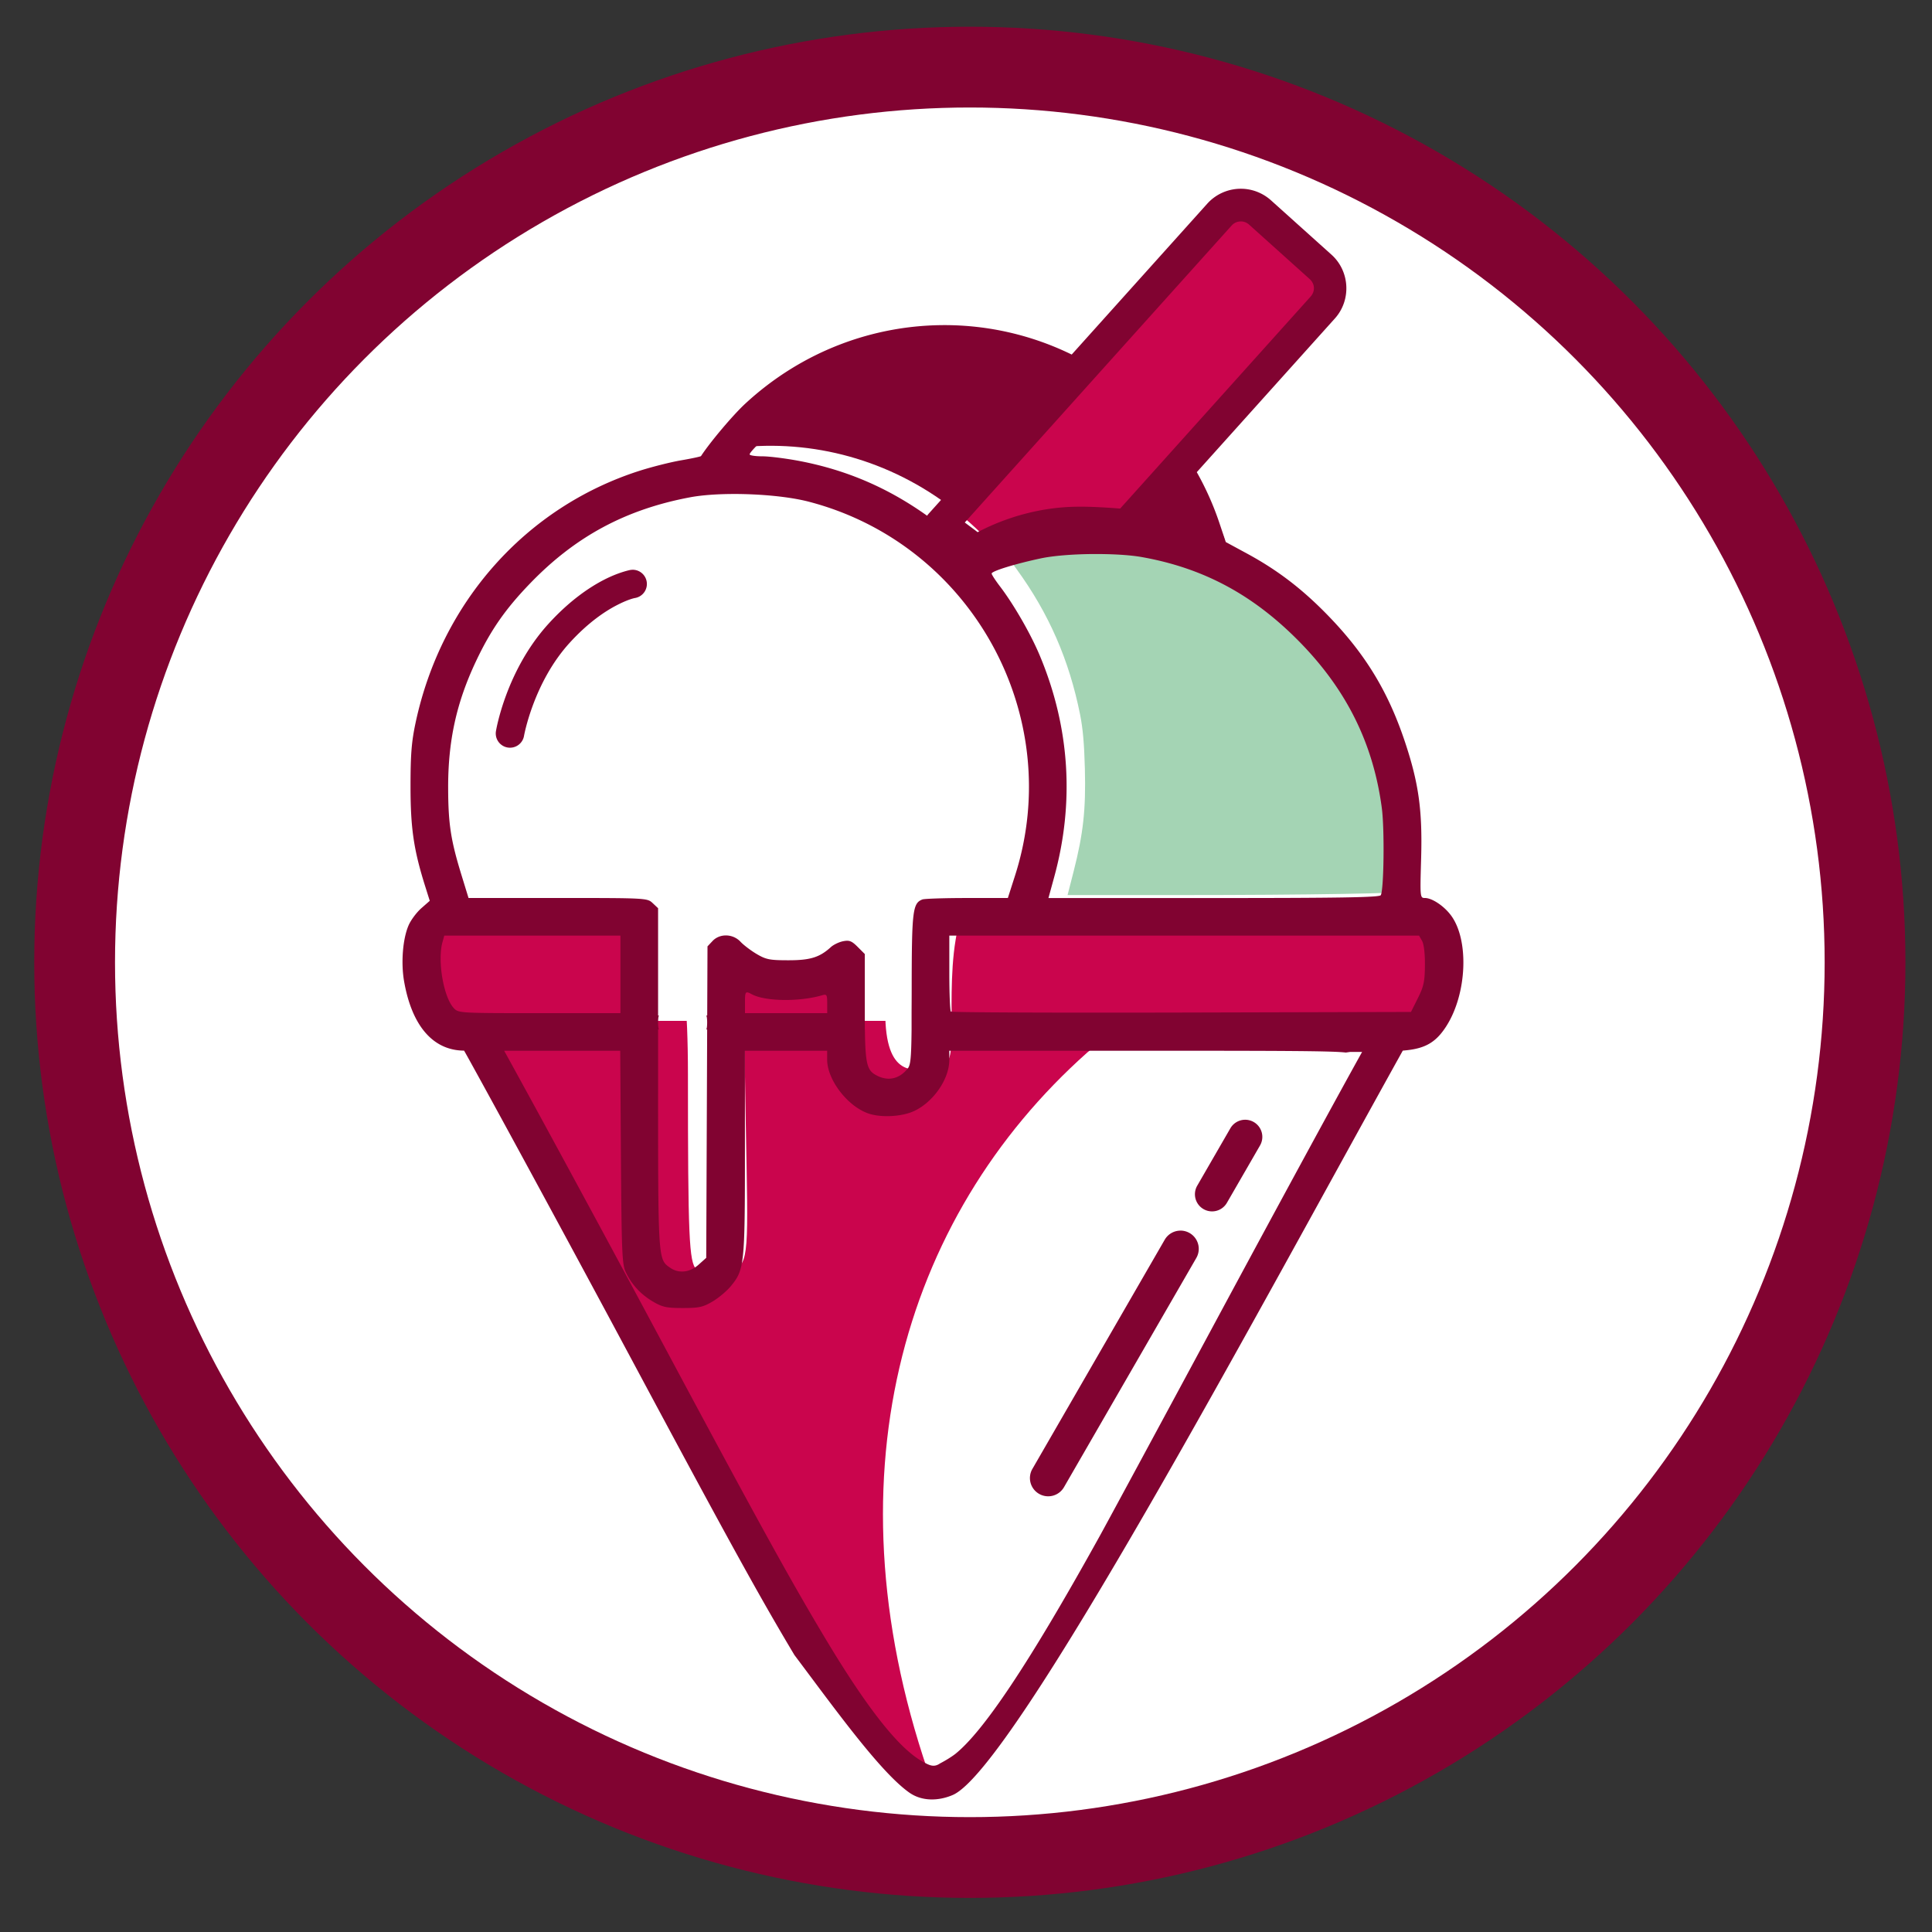 <?xml version="1.0" encoding="UTF-8" standalone="no"?>
<svg
   xmlns:dc="http://purl.org/dc/elements/1.1/"
   xmlns:cc="http://creativecommons.org/ns#"
   xmlns:rdf="http://www.w3.org/1999/02/22-rdf-syntax-ns#"
   xmlns:svg="http://www.w3.org/2000/svg"
   xmlns="http://www.w3.org/2000/svg"
   xmlns:sodipodi="http://sodipodi.sourceforge.net/DTD/sodipodi-0.dtd"
   xmlns:inkscape="http://www.inkscape.org/namespaces/inkscape"
   width="64mm"
   height="64mm"
   viewBox="0 0 64 64"
   version="1.1"
   id="svg4615"
   inkscape:version="1.0.2 (e86c870879, 2021-01-15)"
   sodipodi:docname="GelatoBorder.svg"
   inkscape:export-filename="logo.png"
   inkscape:export-xdpi="206.375"
   inkscape:export-ydpi="206.375">
  <rect x="0" y="0" width="64" height="64" fill="#333333" stroke="none"/>
  <defs
     id="defs4609">
    <clipPath
       clipPathUnits="userSpaceOnUse"
       id="clipPath3201-4">
      <rect
         style="opacity:1;fill:#ffffff;fill-opacity:1;stroke:none;stroke-width:3.203;stroke-linecap:round;stroke-linejoin:round;stroke-miterlimit:4;stroke-dasharray:none;stroke-opacity:1"
         id="rect3203-9"
         width="172.324"
         height="55.009"
         x="433.533"
         y="-103.587"
         transform="matrix(1,0,0.466,0.885,0,0)" />
    </clipPath>
    <clipPath
       clipPathUnits="userSpaceOnUse"
       id="clipPath3205-2">
      <rect
         style="opacity:1;fill:#ffffff;fill-opacity:1;stroke:none;stroke-width:3.203;stroke-linecap:round;stroke-linejoin:round;stroke-miterlimit:4;stroke-dasharray:none;stroke-opacity:1"
         id="rect3207-06"
         width="172.324"
         height="55.009"
         x="433.533"
         y="-103.587"
         transform="matrix(1,0,0.466,0.885,0,0)" />
    </clipPath>
    <clipPath
       clipPathUnits="userSpaceOnUse"
       id="clipPath3201-8-3-6">
      <rect
         style="opacity:1;fill:#ffffff;fill-opacity:1;stroke:none;stroke-width:3.203;stroke-linecap:round;stroke-linejoin:round;stroke-miterlimit:4;stroke-dasharray:none;stroke-opacity:1"
         id="rect3203-4-6-1"
         width="172.324"
         height="55.009"
         x="433.533"
         y="-103.587"
         transform="matrix(1,0,0.466,0.885,0,0)" />
    </clipPath>
    <clipPath
       clipPathUnits="userSpaceOnUse"
       id="clipPath3205-5-5-1">
      <rect
         style="opacity:1;fill:#ffffff;fill-opacity:1;stroke:none;stroke-width:3.203;stroke-linecap:round;stroke-linejoin:round;stroke-miterlimit:4;stroke-dasharray:none;stroke-opacity:1"
         id="rect3207-0-6-5"
         width="172.324"
         height="55.009"
         x="433.533"
         y="-103.587"
         transform="matrix(1,0,0.466,0.885,0,0)" />
    </clipPath>
  </defs>
  <sodipodi:namedview
     id="base"
     pagecolor="#ffffff"
     bordercolor="#666666"
     borderopacity="1.0"
     inkscape:pageopacity="0.0"
     inkscape:pageshadow="2"
     inkscape:zoom="1.979899"
     inkscape:cx="171.68827"
     inkscape:cy="80.073939"
     inkscape:document-units="mm"
     inkscape:current-layer="layer1"
     inkscape:document-rotation="0"
     showgrid="false"
     fit-margin-top="0"
     fit-margin-left="0"
     fit-margin-right="0"
     fit-margin-bottom="0"
     inkscape:window-width="1920"
     inkscape:window-height="1016"
     inkscape:window-x="0"
     inkscape:window-y="27"
     inkscape:window-maximized="1"
     inkscape:snap-global="false"
     showguides="false" />
  <g
     inkscape:label="Capa 1"
     inkscape:groupmode="layer"
     id="layer1"
     transform="translate(0.766,-36.42)">
    <circle
       style="fill:#ffffff;fill-opacity:1;stroke:#810331;stroke-width:2.676;stroke-linecap:round;stroke-linejoin:round;stroke-miterlimit:4;stroke-dasharray:none;stroke-opacity:1"
       id="path852"
       cx="31.361"
       cy="68.298"
       r="29.655" />
    <g
       id="g1129"
       transform="matrix(0.873,0,0,0.873,2.893,9.587)">
      <path
         style="opacity:1;fill:#810331;fill-opacity:1;stroke:none;stroke-width:0.924;stroke-linecap:round;stroke-linejoin:round;stroke-miterlimit:4;stroke-dasharray:none;stroke-opacity:1"
         d="m 31.302,51.316 c -1.528,-1.138 -2.364,-1.623 -3.773,-2.192 -1.285,-0.518 -3.459,-1.009 -4.473,-1.01 -0.233,0 -0.443,-0.033 -0.468,-0.073 -0.061,-0.099 1.314,-1.398 2.084,-1.968 1.199,-0.889 2.864,-1.618 4.499,-1.968 1.102,-0.236 3.242,-0.257 4.318,-0.042 1.539,0.308 3.175,0.984 4.503,1.861 0.887,0.586 2.483,2.195 3.101,3.127 0.537,0.81 1.243,2.124 1.177,2.19 -0.023,0.023 -0.408,-0.03 -0.856,-0.118 -1.063,-0.21 -3.261,-0.288 -4.595,-0.165 -1.314,0.122 -2.042,0.276 -3.189,0.677 -0.516,0.18 -1.031,0.345 -1.146,0.367 -0.166,0.031 -0.408,-0.11 -1.182,-0.686 z"
         id="path3987-3-6-8" />
      <path
         id="path3995-3-67-2-9"
         style="opacity:1;fill:#faf0df;fill-opacity:1;stroke:none;stroke-width:1.331;stroke-linecap:round;stroke-linejoin:round;stroke-miterlimit:4;stroke-dasharray:none;stroke-opacity:1"
         d="m 13.545,69.473 c 0.666,1.144 3.883,7.058 6.781,12.47 3.689,6.889 4.86,9.014 6.199,11.255 1.78,2.978 2.951,4.428 4.034,4.999 0.276,0.146 0.563,0.264 0.638,0.264 0.213,0 0.931,-0.37 1.298,-0.667 1.223,-0.994 2.867,-3.464 5.634,-8.463 0.338,-0.611 2.242,-4.133 4.231,-7.829 3.375,-6.27 5.973,-11.043 6.488,-11.916 0.026,-0.044 0.043,-0.077 0.063,-0.113 z" />
      <path
         id="path3995-3-7-5-6-7"
         style="opacity:1;fill:#ffffff;fill-opacity:1;stroke:none;stroke-width:1.331;stroke-linecap:round;stroke-linejoin:round;stroke-miterlimit:4;stroke-dasharray:none;stroke-opacity:1"
         d="m 13.545,69.473 c 0.666,1.144 3.883,7.058 6.781,12.47 3.689,6.889 4.86,9.014 6.199,11.255 1.78,2.978 2.951,4.428 4.034,4.999 0.276,0.146 0.563,0.264 0.638,0.264 0.213,0 0.931,-0.37 1.298,-0.668 1.223,-0.994 2.867,-3.464 5.634,-8.463 0.338,-0.611 2.242,-4.133 4.231,-7.829 3.375,-6.27 5.973,-11.043 6.488,-11.916 0.026,-0.044 0.043,-0.077 0.063,-0.113 z" />
      <path
         id="path3995-3-6-3-1-3"
         style="opacity:1;fill:#ca054d;fill-opacity:1;stroke:none;stroke-width:1.331;stroke-linecap:round;stroke-linejoin:round;stroke-miterlimit:4;stroke-dasharray:none;stroke-opacity:1"
         d="m 42.719,38.874 c -0.297,-0.013 -0.598,0.103 -0.813,0.343 l -10.002,11.132 c 0.763,0.522 1.247,0.941 1.247,0.941 0,0 1.732,-0.981 3.648,-1.003 0.592,-0.007 1.217,0.027 1.798,0.077 l 7.019,-7.812 c 0.383,-0.426 0.348,-1.077 -0.078,-1.46 l -2.172,-1.951 c -0.186,-0.168 -0.416,-0.255 -0.648,-0.265 z m -30.537,27.168 -0.076,0.2 c -0.113,0.298 -0.089,1.327 0.044,1.893 0.155,0.658 0.402,1.089 0.654,1.144 0.109,0.024 0.233,0.055 0.276,0.069 v 0 c 0.043,0.014 1.591,0.029 3.44,0.032 l 3.363,0.006 v -1.672 -1.672 H 16.032 Z m 19.054,0.138 v 0.803 c 0,0.442 0.021,1.115 0.046,1.497 l 0.046,0.694 0.792,0.023 c 1.658,0.047 10.372,0.051 14.004,0.006 l 3.791,-0.047 0.237,-0.47 c 0.214,-0.424 0.24,-0.544 0.267,-1.222 0.023,-0.572 0.004,-0.815 -0.081,-1.017 L 50.227,66.179 h -9.497 z m -7.103,2.069 c -0.242,0.016 -0.286,0.253 -0.286,0.651 v 0.303 l 1.796,0.076 1.758,-0.076 v -0.356 -0.356 l -0.25,-0.093 c -0.132,-0.049 -0.423,0.037 -0.997,0.06 -0.901,0.037 -1.351,-0.027 -1.732,-0.156 -0.094,-0.032 -0.172,-0.049 -0.239,-0.052 -0.018,-0.001 -0.035,-0.001 -0.051,0 z m 17.821,1.159 c -0.489,0.002 -0.973,0.021 -1.443,0.065 h 3.332 c -0.62,-0.04 -1.258,-0.067 -1.89,-0.065 z m 1.89,0.065 c 2.523,0.164 4.746,0.552 5.004,0.113 0.026,-0.044 0.043,-0.077 0.063,-0.113 z m -3.332,0 H 13.545 c 0.666,1.144 3.883,7.058 6.781,12.47 3.689,6.889 4.86,9.014 6.199,11.255 1.78,2.978 2.951,4.428 4.034,4.999 0.276,0.146 0.563,0.264 0.638,0.264 -4.11,-11.475 -1.201,-21.494 5.87,-27.788 0.824,-0.733 2.068,-1.072 3.443,-1.201 z" />
      <g
         id="g4003-9-2-1"
         transform="matrix(0.067,0,0,0.067,-407.552,253.927)"
         style="opacity:1;fill:#810331;fill-opacity:1;stroke:none;stroke-opacity:1">
        <path
           style="color:#000000;font-style:normal;font-variant:normal;font-weight:normal;font-stretch:normal;font-size:medium;line-height:normal;font-family:sans-serif;font-variant-ligatures:normal;font-variant-position:normal;font-variant-caps:normal;font-variant-numeric:normal;font-variant-alternates:normal;font-variant-east-asian:normal;font-feature-settings:normal;font-variation-settings:normal;text-indent:0;text-align:start;text-decoration:none;text-decoration-line:none;text-decoration-style:solid;text-decoration-color:#000000;letter-spacing:normal;word-spacing:normal;text-transform:none;writing-mode:lr-tb;direction:ltr;text-orientation:mixed;dominant-baseline:auto;baseline-shift:baseline;text-anchor:start;white-space:normal;shape-padding:0;shape-margin:0;inline-size:0;clip-rule:nonzero;display:inline;overflow:visible;visibility:visible;isolation:auto;mix-blend-mode:normal;color-interpolation:sRGB;color-interpolation-filters:linearRGB;solid-color:#000000;solid-opacity:1;vector-effect:none;fill:#a4d4b4;fill-opacity:1;fill-rule:nonzero;stroke:none;stroke-width:11.822;stroke-linecap:round;stroke-linejoin:round;stroke-miterlimit:4;stroke-dasharray:none;stroke-dashoffset:0;stroke-opacity:1;color-rendering:auto;image-rendering:auto;shape-rendering:auto;text-rendering:auto;enable-background:accumulate;stop-color:#000000;stop-opacity:1"
           d="m 6628.346,-2837.649 c 5.475,-21.395 6.979,-35.072 6.383,-58.062 -0.37,-14.287 -1.13,-22.89 -2.724,-30.856 -6.181,-30.876 -17.679,-57.202 -35.952,-82.315 -5.84,-8.026 -5.954,-7.857 7.955,-11.78 17.364,-4.897 27.851,-6.227 48.737,-6.181 21.985,0.049 32.793,1.728 51.591,8.019 47.452,15.878 90.156,57.687 107.799,105.539 1.693,4.593 4.397,13.944 6.008,20.782 2.799,11.879 2.93,13.604 2.96,38.796 0.024,20.527 -0.269,26.55 -1.324,27.203 -2.021,1.25 -59.121,2.215 -131.066,2.215 h -63.786 z"
           id="path4005-1-0-2" />
      </g>
      <g
         id="g3997-2-2-9"
         transform="matrix(0.072,0,0,0.072,-439.495,267.696)"
         style="opacity:1;fill:#93bedf;fill-opacity:1;stroke:none;stroke-opacity:1">
        <path
           style="color:#000000;font-style:normal;font-variant:normal;font-weight:normal;font-stretch:normal;font-size:medium;line-height:normal;font-family:sans-serif;font-variant-ligatures:normal;font-variant-position:normal;font-variant-caps:normal;font-variant-numeric:normal;font-variant-alternates:normal;font-variant-east-asian:normal;font-feature-settings:normal;font-variation-settings:normal;text-indent:0;text-align:start;text-decoration:none;text-decoration-line:none;text-decoration-style:solid;text-decoration-color:#000000;letter-spacing:normal;word-spacing:normal;text-transform:none;writing-mode:lr-tb;direction:ltr;text-orientation:mixed;dominant-baseline:auto;baseline-shift:baseline;text-anchor:start;white-space:normal;shape-padding:0;shape-margin:0;inline-size:0;clip-rule:nonzero;display:inline;overflow:visible;visibility:visible;isolation:auto;mix-blend-mode:normal;color-interpolation:sRGB;color-interpolation-filters:linearRGB;solid-color:#000000;solid-opacity:1;vector-effect:none;fill:#ffffff;fill-opacity:1;fill-rule:nonzero;stroke:none;stroke-width:32.07;stroke-linecap:round;stroke-linejoin:round;stroke-miterlimit:4;stroke-dasharray:none;stroke-dashoffset:0;stroke-opacity:1;color-rendering:auto;image-rendering:auto;shape-rendering:auto;text-rendering:auto;enable-background:accumulate;stop-color:#000000;stop-opacity:1"
           d="m 6412.888,-2622.094 c -3.87,-3.87 -4.445,-17.146 -4.445,-102.672 0,-72.628 -10.345,-86.264 -12.854,-88.773 -2.391,-2.391 -9.384,3.531 -44.71,-4.463 l -48.911,3.061 -7.732,-33.1 c -5.556,-23.786 -5.986,-66.462 -0.071,-86.587 7.927,-26.971 23.888,-53.757 43.77,-73.458 63.086,-62.51 159.194,-64.273 222.818,-4.09 21.046,19.908 34.446,40.288 45.088,68.573 9.265,24.624 10.558,71.933 2.664,97.451 l -4.998,16.158 -11.332,11.783 -39.131,1.571 -3.515,20.798 c -2.986,17.665 -1.917,39.821 -2.121,48.736 -0.346,15.053 -0.908,16.344 -7.883,18.095 -12.286,3.084 -27.097,5.686 -27.097,-28.707 0,-31.023 4.307,-37.504 -5.793,-37.504 -2.855,0 -6.55,5.727 -10.324,8.2 -10.441,6.841 -29.23,3.931 -39.426,-3.608 -5.119,-3.784 -6.619,-8.252 -11.229,-7.72 -7.309,0.843 -5.488,1.124 -6.681,11.029 -1.307,10.854 -0.785,49.796 -0.045,88.758 1.27,66.885 1.93,73.697 -6.999,76.955 -6.419,2.342 -14.133,-0.488 -19.043,-0.488 z"
           id="path3999-7-3-3"
           sodipodi:nodetypes="sssscsssssscccsssssssssssss" />
      </g>
      <path
         id="path3981-9-5-1"
         style="fill:#810331;fill-opacity:1;stroke-width:0.089"
         d="m 42.963,37.9 c -0.493,-0.021 -0.994,0.175 -1.347,0.568 l -5.141,5.722 c -1.517,-0.742 -3.167,-1.116 -4.821,-1.117 v 1.12e-4 c -2.702,-0.001 -5.415,0.989 -7.572,2.986 -0.465,0.431 -1.33,1.456 -1.673,1.983 -0.012,0.019 -0.351,0.092 -0.753,0.161 -0.402,0.069 -1.115,0.249 -1.584,0.399 -4.311,1.381 -7.517,4.987 -8.492,9.551 -0.156,0.73 -0.194,1.206 -0.194,2.424 0,1.577 0.12,2.401 0.552,3.775 l 0.178,0.566 -0.32,0.281 c -0.176,0.155 -0.392,0.443 -0.479,0.64 -0.224,0.506 -0.299,1.421 -0.175,2.132 0.295,1.695 1.1,2.625 2.277,2.632 0.067,0.12 0.113,0.2 0.188,0.336 0.42,0.759 0.984,1.789 1.634,2.984 1.301,2.39 2.951,5.442 4.499,8.333 3.69,6.891 4.867,9.029 6.214,11.282 1.509,2.007 3.252,4.438 4.357,5.218 0.48,0.339 1.11,0.324 1.65,0.092 2.333,-1.005 11.77,-18.7 17.077,-28.245 l 0.122,-0.012 c 0.746,-0.075 1.145,-0.314 1.53,-0.916 0.79,-1.236 0.871,-3.294 0.165,-4.22 -0.269,-0.353 -0.71,-0.643 -0.977,-0.644 -0.185,-1.12e-4 -0.187,-0.022 -0.144,-1.503 0.052,-1.808 -0.089,-2.84 -0.604,-4.392 -0.63,-1.902 -1.486,-3.322 -2.872,-4.764 -0.992,-1.032 -1.937,-1.761 -3.113,-2.401 L 42.322,51.305 42.079,50.581 C 41.855,49.912 41.566,49.265 41.221,48.653 l 5.241,-5.833 c 0.627,-0.698 0.569,-1.792 -0.129,-2.419 l -2.296,-2.063 c -0.305,-0.274 -0.689,-0.422 -1.072,-0.438 z m -0.052,1.239 c 0.106,0.004 0.207,0.042 0.296,0.122 l 2.296,2.063 c 0.203,0.182 0.218,0.465 0.036,0.668 l -5.013,5.58 -0.996,1.109 -1.216,1.353 c -0.538,-0.04 -1.093,-0.077 -1.641,-0.07 -1.884,0.022 -3.295,0.718 -3.768,0.966 -0.086,-0.071 -0.291,-0.217 -0.487,-0.367 l 4.17,-4.641 0.996,-1.109 4.956,-5.515 c 0.102,-0.114 0.236,-0.164 0.373,-0.158 z m -11.241,5.376 c 1.283,0.01 2.566,0.283 3.779,0.816 l -4.406,4.903 c -0.02,0.023 -0.039,0.046 -0.055,0.072 -1.489,-1.061 -3.049,-1.73 -4.817,-2.072 -0.52,-0.1 -1.164,-0.182 -1.431,-0.182 -0.267,0 -0.486,-0.033 -0.486,-0.074 0,-0.14 1.383,-1.411 1.95,-1.794 1.674,-1.128 3.57,-1.684 5.466,-1.669 z m -8.044,4.966 v 0 c 1.023,-0.003 2.143,0.101 2.885,0.296 6.17,1.615 9.755,8.125 7.813,14.187 l -0.272,0.848 h -1.549 c -0.852,0 -1.614,0.025 -1.693,0.055 -0.371,0.142 -0.404,0.426 -0.407,3.395 0,0.423 -0.004,0.702 -0.004,1.011 v 0 0.531 c -0.012,1.153 -0.047,1.356 -0.15,1.483 -0.316,0.39 -0.737,0.485 -1.166,0.263 C 28.726,71.366 28.645,71.172 28.628,69.805 h -0.004 v -0.531 c 0,-0.11 0,-0.204 0,-0.326 V 66.938 L 28.353,66.667 c -0.226,-0.227 -0.317,-0.262 -0.553,-0.215 -0.155,0.031 -0.364,0.131 -0.464,0.223 -0.427,0.389 -0.78,0.499 -1.609,0.499 -0.709,1.09e-4 -0.849,-0.027 -1.204,-0.236 -0.221,-0.13 -0.498,-0.341 -0.617,-0.468 -0.286,-0.306 -0.785,-0.319 -1.059,-0.027 l -0.192,0.204 -0.011,2.624 h -0.04 c 0.021,0 0.038,0.118 0.038,0.265 0,0.147 -0.017,0.265 -0.038,0.265 h 0.038 l -0.011,2.755 -0.024,5.91 -0.291,0.26 c -0.334,0.299 -0.754,0.343 -1.08,0.115 -0.461,-0.323 -0.456,-0.255 -0.456,-7.191 v -1.849 h 0.038 c -0.021,0 -0.038,-0.118 -0.038,-0.265 0,-0.147 0.017,-0.265 0.038,-0.265 h -0.038 v -4.072 l -0.206,-0.194 c -0.204,-0.192 -0.239,-0.194 -3.596,-0.194 H 13.587 L 13.307,63.899 c -0.392,-1.28 -0.488,-1.901 -0.493,-3.232 -0.008,-1.803 0.311,-3.263 1.058,-4.843 0.559,-1.183 1.119,-1.986 2.066,-2.965 1.713,-1.771 3.616,-2.793 6.055,-3.252 0.442,-0.083 1.021,-0.124 1.634,-0.126 z M 40.19,49.8 c 0.212,0.397 0.379,0.748 0.379,0.823 0,0.043 -0.351,-0.001 -0.78,-0.098 -0.071,-0.016 -0.14,-0.031 -0.21,-0.044 z m -2.981,1.961 c 0.721,-0.009 1.448,0.028 1.933,0.115 2.339,0.418 4.226,1.433 5.973,3.211 1.79,1.823 2.802,3.864 3.127,6.309 0.107,0.801 0.079,3.117 -0.04,3.309 -0.051,0.083 -1.531,0.108 -6.338,0.108 h -6.272 l 0.213,-0.776 C 36.589,61.193 36.404,58.331 35.262,55.608 34.917,54.785 34.275,53.671 33.751,52.984 33.578,52.758 33.437,52.54 33.437,52.5 c 0,-0.093 0.9,-0.371 1.872,-0.577 0.463,-0.098 1.179,-0.154 1.901,-0.163 z m -17.405,0.596 a 0.54,0.54 0 0 0 -0.081,0.008 c 0,0 -0.422,0.078 -0.986,0.367 -0.564,0.289 -1.316,0.797 -2.11,1.668 -1.631,1.789 -1.999,4.079 -1.999,4.079 a 0.54,0.54 0 0 0 0.443,0.622 0.54,0.54 0 0 0 0.622,-0.443 c 0,0 0.359,-2.024 1.732,-3.53 0.707,-0.776 1.35,-1.202 1.805,-1.435 0.455,-0.233 0.676,-0.265 0.676,-0.265 a 0.54,0.54 0 0 0 0.441,-0.624 0.54,0.54 0 0 0 -0.543,-0.448 z m -7.137,13.882 h 3.342 3.342 v 1.471 1.471 h -3.072 c -3.033,0 -3.075,-0.003 -3.252,-0.192 -0.389,-0.418 -0.625,-1.799 -0.428,-2.505 z m 19.164,0 h 8.912 8.912 l 0.115,0.2 c 0.069,0.121 0.112,0.487 0.108,0.926 -0.005,0.616 -0.046,0.805 -0.268,1.248 l -0.261,0.522 -8.699,0.023 c -4.785,0.012 -8.726,-0.004 -8.759,-0.037 -0.033,-0.033 -0.06,-0.695 -0.06,-1.471 z M 24.146,68.393 c 0.039,-0.006 0.099,0.022 0.193,0.072 0.506,0.271 1.792,0.29 2.657,0.04 0.185,-0.054 0.201,-0.029 0.201,0.309 v 0.367 h -1.56 -1.56 v -0.401 c 0,-0.269 0.006,-0.376 0.071,-0.387 z m -9.205,2.214 h 0.424 1.989 1.989 l 0.027,4.034 c 0.024,3.578 0.044,4.071 0.179,4.358 0.223,0.476 0.57,0.852 1.037,1.127 0.358,0.21 0.511,0.244 1.127,0.244 0.617,0 0.769,-0.033 1.13,-0.245 0.229,-0.135 0.541,-0.396 0.693,-0.58 0.519,-0.627 0.539,-0.819 0.539,-5.076 v -3.862 h 1.56 1.56 v 0.334 c 0,0.8 0.832,1.844 1.646,2.072 0.494,0.138 1.232,0.084 1.665,-0.123 0.731,-0.349 1.324,-1.215 1.324,-1.934 v -0.349 h 7.632 c 5.244,0 6.939,0.01 7.414,0.069 l 0.165,-0.024 h 0.453 c -0.996,1.791 -3.014,5.502 -5.723,10.535 -1.989,3.695 -3.901,7.234 -4.226,7.823 -2.758,4.982 -4.441,7.43 -5.472,8.268 -0.122,0.099 -0.373,0.258 -0.591,0.37 -0.234,0.162 -0.396,0.075 -0.615,-0.039 -0.847,-0.446 -2.009,-1.803 -3.772,-4.752 -1.332,-2.228 -2.496,-4.34 -6.184,-11.228 -1.549,-2.893 -3.2,-5.948 -4.503,-8.341 -0.584,-1.072 -1.064,-1.947 -1.468,-2.68 z m 28.103,2.619 a 0.65,0.65 0 0 0 -0.549,0.325 l -1.257,2.177 a 0.65,0.65 0 0 0 0.238,0.888 0.65,0.65 0 0 0 0.888,-0.238 l 1.257,-2.177 a 0.65,0.65 0 0 0 -0.238,-0.888 0.65,0.65 0 0 0 -0.339,-0.087 z m -2.444,4.207 a 0.692,0.692 0 0 0 -0.596,0.346 l -5.021,8.696 a 0.692,0.692 0 0 0 0.253,0.946 0.692,0.692 0 0 0 0.946,-0.253 l 5.021,-8.697 a 0.692,0.692 0 0 0 -0.254,-0.946 0.692,0.692 0 0 0 -0.349,-0.093 z" />
      <g
         id="g983-9"
         style="opacity:1"
         transform="matrix(0.428,0,0,0.428,-158.874,21.373)">
        <path
           style="color:#000000;font-style:normal;font-variant:normal;font-weight:normal;font-stretch:normal;font-size:medium;line-height:normal;font-family:sans-serif;font-variant-ligatures:normal;font-variant-position:normal;font-variant-caps:normal;font-variant-numeric:normal;font-variant-alternates:normal;font-variant-east-asian:normal;font-feature-settings:normal;font-variation-settings:normal;text-indent:0;text-align:start;text-decoration:none;text-decoration-line:none;text-decoration-style:solid;text-decoration-color:#000000;letter-spacing:normal;word-spacing:normal;text-transform:none;writing-mode:lr-tb;direction:ltr;text-orientation:mixed;dominant-baseline:auto;baseline-shift:baseline;text-anchor:start;white-space:normal;shape-padding:0;shape-margin:0;inline-size:0;clip-rule:nonzero;display:inline;overflow:visible;visibility:visible;isolation:auto;mix-blend-mode:normal;color-interpolation:sRGB;color-interpolation-filters:linearRGB;solid-color:#000000;solid-opacity:1;vector-effect:none;fill:#b650a0;fill-opacity:1;fill-rule:nonzero;stroke:none;stroke-width:3.041;stroke-linecap:round;stroke-linejoin:miter;stroke-miterlimit:4;stroke-dasharray:none;stroke-dashoffset:0;stroke-opacity:1;color-rendering:auto;image-rendering:auto;shape-rendering:auto;text-rendering:auto;enable-background:accumulate;stop-color:#000000;stop-opacity:1"
           d="m 472.273,122.791 -2.939,5.091"
           id="path985-4" />
      </g>
      <g
         id="g989-7"
         style="opacity:1"
         transform="matrix(0.428,0,0,0.428,-158.874,21.373)">
        <path
           style="color:#000000;font-style:normal;font-variant:normal;font-weight:normal;font-stretch:normal;font-size:medium;line-height:normal;font-family:sans-serif;font-variant-ligatures:normal;font-variant-position:normal;font-variant-caps:normal;font-variant-numeric:normal;font-variant-alternates:normal;font-variant-east-asian:normal;font-feature-settings:normal;font-variation-settings:normal;text-indent:0;text-align:start;text-decoration:none;text-decoration-line:none;text-decoration-style:solid;text-decoration-color:#000000;letter-spacing:normal;word-spacing:normal;text-transform:none;writing-mode:lr-tb;direction:ltr;text-orientation:mixed;dominant-baseline:auto;baseline-shift:baseline;text-anchor:start;white-space:normal;shape-padding:0;shape-margin:0;inline-size:0;clip-rule:nonzero;display:inline;overflow:visible;visibility:visible;isolation:auto;mix-blend-mode:normal;color-interpolation:sRGB;color-interpolation-filters:linearRGB;solid-color:#000000;solid-opacity:1;vector-effect:none;fill:#b650a0;fill-opacity:1;fill-rule:nonzero;stroke:none;stroke-width:3.239;stroke-linecap:round;stroke-linejoin:miter;stroke-miterlimit:4;stroke-dasharray:none;stroke-dashoffset:0;stroke-opacity:1;color-rendering:auto;image-rendering:auto;shape-rendering:auto;text-rendering:auto;enable-background:accumulate;stop-color:#000000;stop-opacity:1"
           d="m 466.531,132.729 -11.743,20.339"
           id="path991-8" />
      </g>
    </g>
  </g>
</svg>
